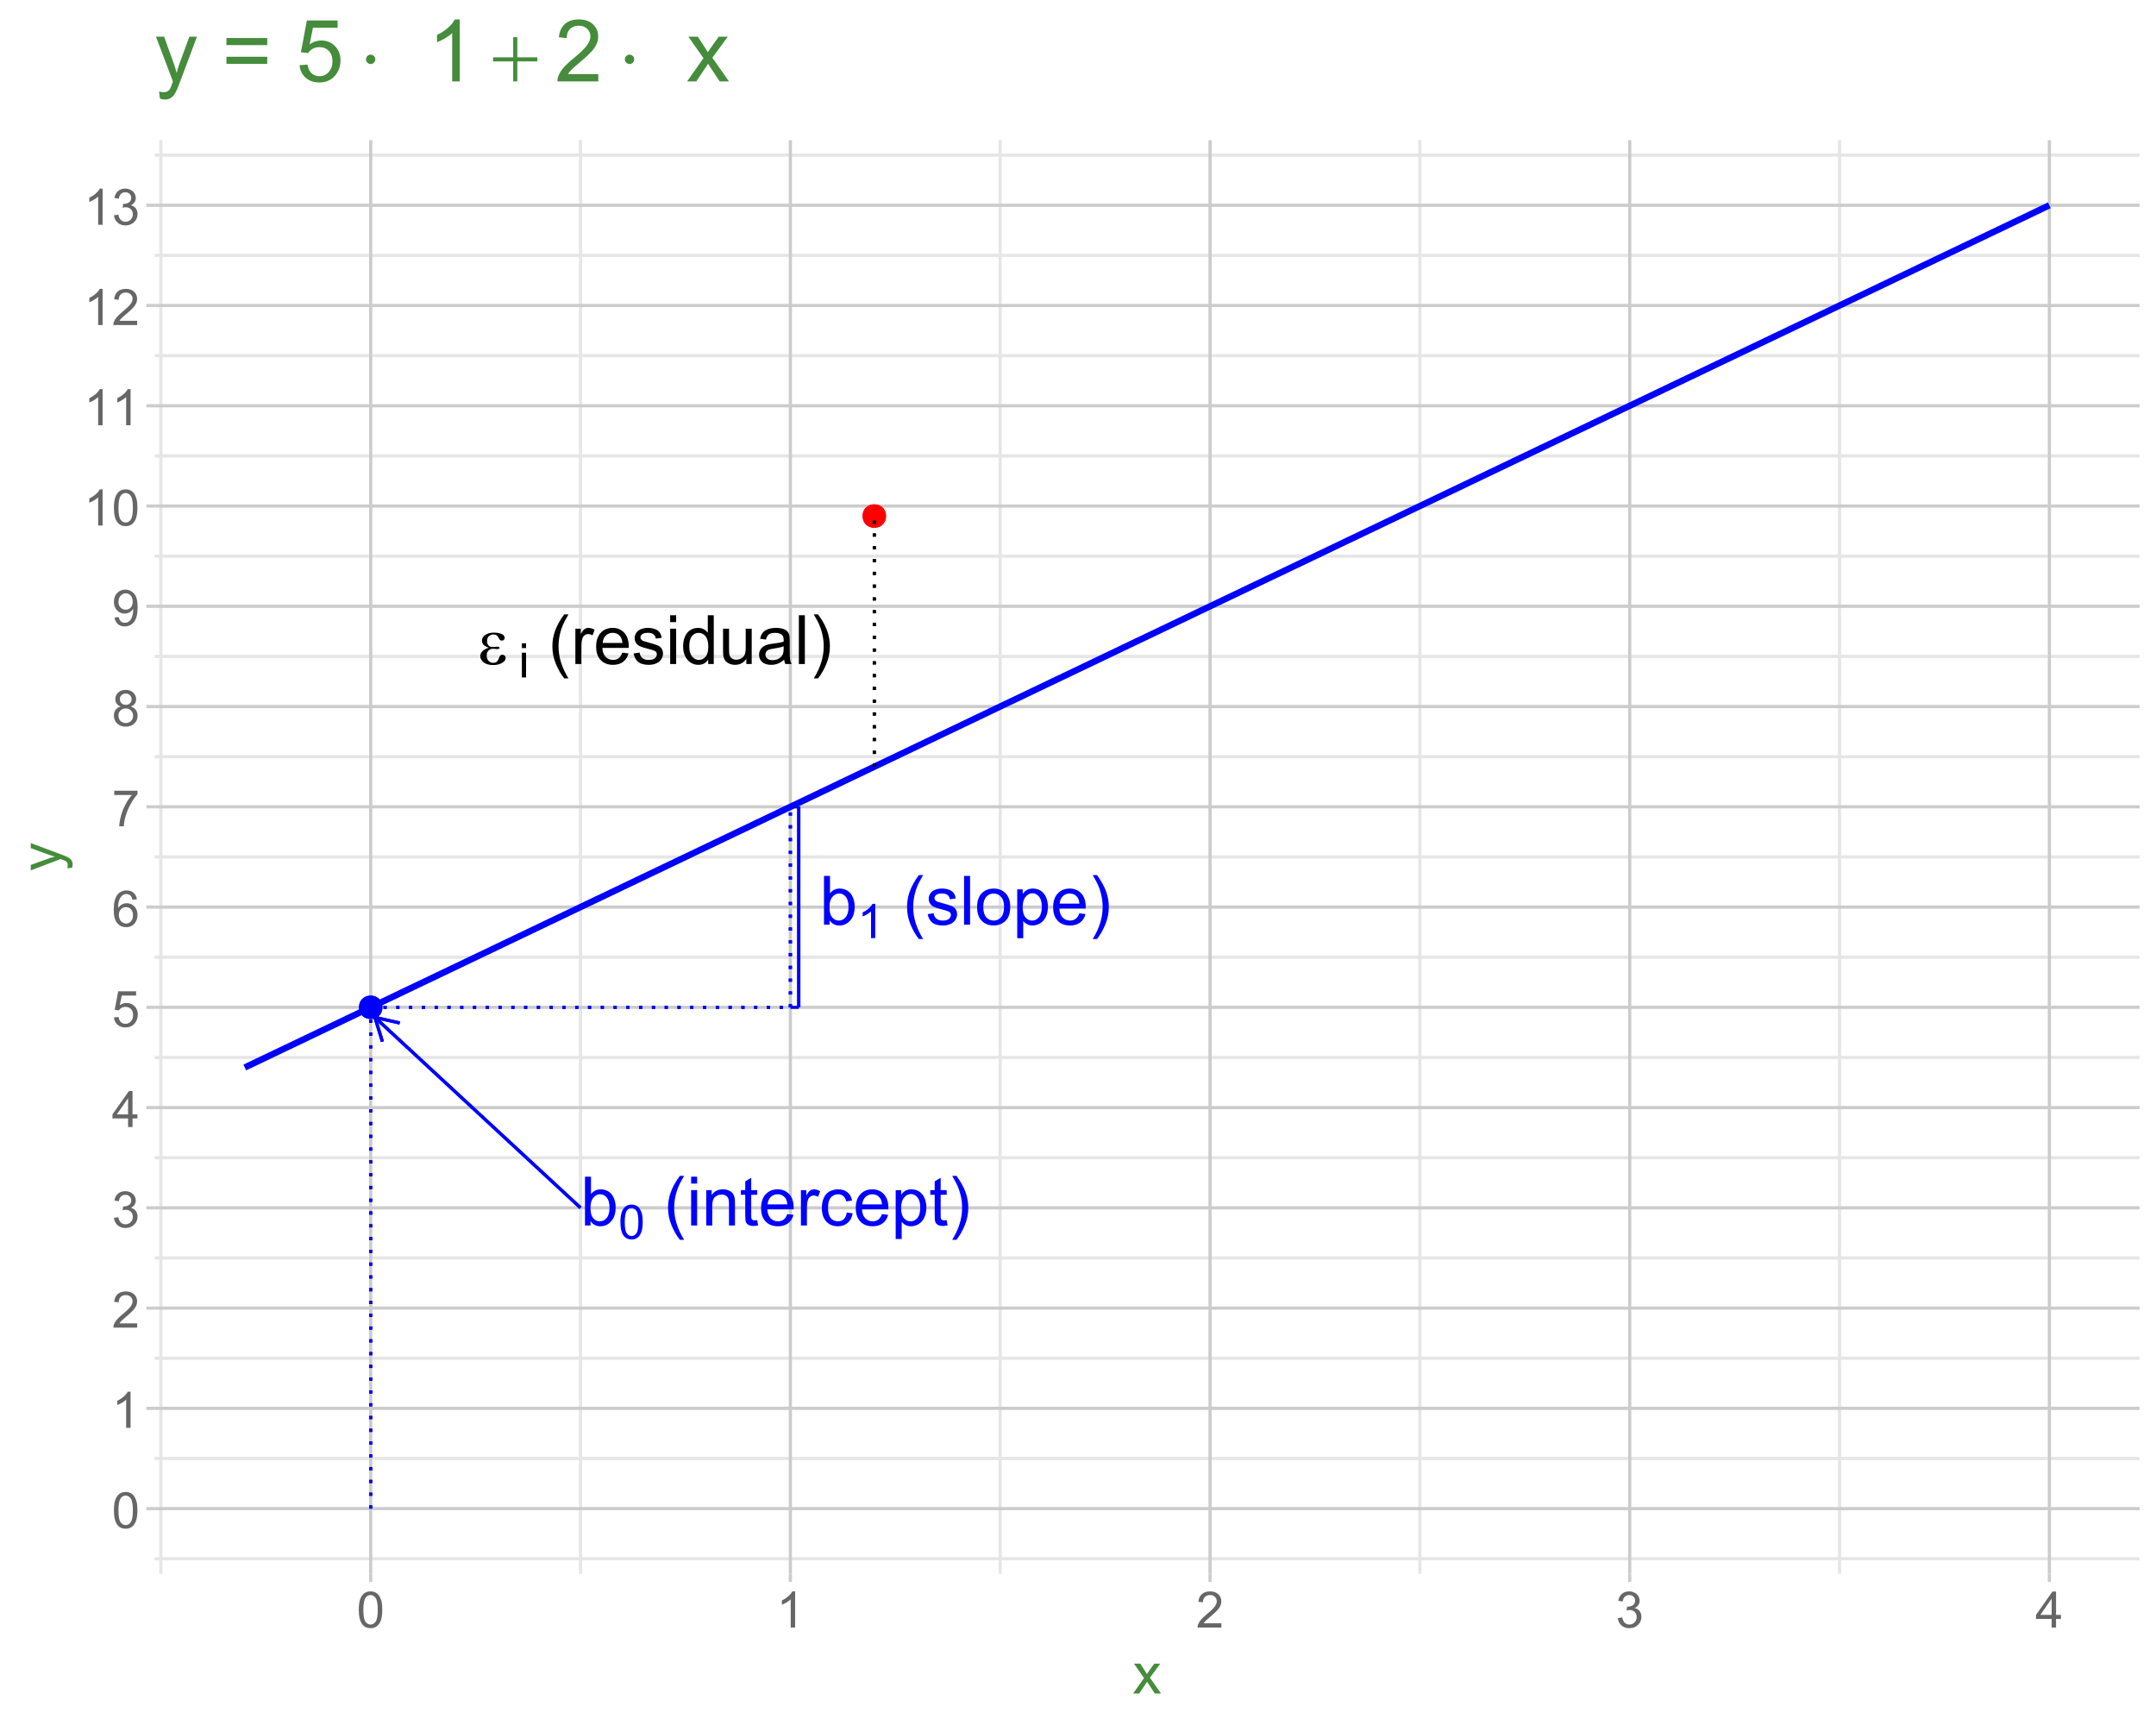 <?xml version="1.0" encoding="UTF-8"?>
<svg xmlns="http://www.w3.org/2000/svg" xmlns:xlink="http://www.w3.org/1999/xlink" width="720" height="576" viewBox="0 0 720 576">
<defs>
<g>
<g id="glyph-0-0">
<path d="M 3.344 0 L 1.488 0 L 1.488 -16.293 L 3.488 -16.293 L 3.488 -10.48 C 4.336 -11.539 5.414 -12.07 6.723 -12.07 C 7.449 -12.07 8.137 -11.926 8.785 -11.633 C 9.434 -11.34 9.969 -10.926 10.387 -10.398 C 10.805 -9.867 11.133 -9.23 11.371 -8.48 C 11.605 -7.73 11.727 -6.934 11.727 -6.078 C 11.727 -4.059 11.227 -2.492 10.227 -1.391 C 9.227 -0.285 8.023 0.266 6.625 0.266 C 5.23 0.266 4.137 -0.316 3.344 -1.477 L 3.344 0 M 3.324 -5.992 C 3.324 -4.574 3.516 -3.555 3.902 -2.922 C 4.531 -1.895 5.383 -1.379 6.457 -1.379 C 7.332 -1.379 8.086 -1.758 8.727 -2.516 C 9.363 -3.277 9.68 -4.41 9.68 -5.914 C 9.68 -7.453 9.375 -8.59 8.762 -9.324 C 8.152 -10.059 7.414 -10.426 6.547 -10.426 C 5.672 -10.426 4.918 -10.047 4.277 -9.285 C 3.641 -8.527 3.324 -7.43 3.324 -5.992 Z M 3.324 -5.992 "/>
</g>
<g id="glyph-0-1">
</g>
<g id="glyph-0-2">
<path d="M 5.324 4.789 C 4.219 3.398 3.285 1.766 2.523 -0.102 C 1.762 -1.969 1.379 -3.902 1.379 -5.902 C 1.379 -7.664 1.664 -9.355 2.234 -10.969 C 2.902 -12.844 3.93 -14.711 5.324 -16.57 L 6.758 -16.57 C 5.859 -15.031 5.27 -13.93 4.98 -13.27 C 4.527 -12.246 4.172 -11.18 3.914 -10.07 C 3.594 -8.684 3.434 -7.293 3.434 -5.891 C 3.434 -2.328 4.543 1.234 6.758 4.789 Z M 5.324 4.789 "/>
</g>
<g id="glyph-0-3">
<path d="M 1.512 -13.992 L 1.512 -16.293 L 3.512 -16.293 L 3.512 -13.992 L 1.512 -13.992 M 1.512 0 L 1.512 -11.805 L 3.512 -11.805 L 3.512 0 Z M 1.512 0 "/>
</g>
<g id="glyph-0-4">
<path d="M 1.5 0 L 1.5 -11.805 L 3.301 -11.805 L 3.301 -10.125 C 4.168 -11.422 5.422 -12.07 7.059 -12.07 C 7.77 -12.07 8.422 -11.941 9.02 -11.688 C 9.617 -11.43 10.062 -11.098 10.359 -10.68 C 10.656 -10.266 10.863 -9.773 10.98 -9.203 C 11.055 -8.832 11.094 -8.184 11.094 -7.258 L 11.094 0 L 9.09 0 L 9.09 -7.18 C 9.09 -7.996 9.016 -8.605 8.859 -9.008 C 8.703 -9.41 8.426 -9.734 8.031 -9.977 C 7.633 -10.215 7.168 -10.336 6.637 -10.336 C 5.781 -10.336 5.047 -10.066 4.43 -9.523 C 3.809 -8.984 3.5 -7.957 3.5 -6.445 L 3.5 0 Z M 1.5 0 "/>
</g>
<g id="glyph-0-5">
<path d="M 5.867 -1.789 L 6.156 -0.023 C 5.594 0.098 5.09 0.156 4.645 0.156 C 3.918 0.156 3.355 0.039 2.957 -0.188 C 2.555 -0.418 2.273 -0.719 2.113 -1.094 C 1.949 -1.469 1.867 -2.258 1.867 -3.457 L 1.867 -10.246 L 0.398 -10.246 L 0.398 -11.805 L 1.867 -11.805 L 1.867 -14.727 L 3.855 -15.926 L 3.855 -11.805 L 5.867 -11.805 L 5.867 -10.246 L 3.855 -10.246 L 3.855 -3.344 C 3.855 -2.773 3.891 -2.406 3.961 -2.246 C 4.031 -2.082 4.148 -1.953 4.309 -1.855 C 4.465 -1.762 4.695 -1.711 4.992 -1.711 C 5.211 -1.711 5.504 -1.738 5.867 -1.789 Z M 5.867 -1.789 "/>
</g>
<g id="glyph-0-6">
<path d="M 9.582 -3.801 L 11.648 -3.547 C 11.32 -2.336 10.719 -1.402 9.836 -0.734 C 8.953 -0.066 7.828 0.266 6.457 0.266 C 4.73 0.266 3.363 -0.266 2.352 -1.328 C 1.34 -2.391 0.832 -3.883 0.832 -5.801 C 0.832 -7.789 1.344 -9.328 2.367 -10.426 C 3.391 -11.523 4.715 -12.07 6.348 -12.07 C 7.926 -12.07 9.215 -11.531 10.215 -10.457 C 11.215 -9.383 11.715 -7.871 11.715 -5.926 C 11.715 -5.805 11.711 -5.629 11.703 -5.391 L 2.902 -5.391 C 2.977 -4.094 3.34 -3.102 4 -2.41 C 4.66 -1.723 5.484 -1.379 6.469 -1.379 C 7.203 -1.379 7.828 -1.57 8.348 -1.957 C 8.867 -2.34 9.277 -2.957 9.582 -3.801 M 3.012 -7.035 L 9.602 -7.035 C 9.516 -8.027 9.262 -8.773 8.848 -9.27 C 8.211 -10.039 7.383 -10.426 6.367 -10.426 C 5.449 -10.426 4.676 -10.117 4.051 -9.504 C 3.426 -8.887 3.078 -8.066 3.012 -7.035 Z M 3.012 -7.035 "/>
</g>
<g id="glyph-0-7">
<path d="M 1.477 0 L 1.477 -11.805 L 3.277 -11.805 L 3.277 -10.016 C 3.738 -10.852 4.164 -11.402 4.551 -11.672 C 4.941 -11.938 5.367 -12.07 5.836 -12.07 C 6.508 -12.07 7.195 -11.855 7.891 -11.426 L 7.203 -9.57 C 6.715 -9.859 6.223 -10.004 5.734 -10.004 C 5.297 -10.004 4.906 -9.871 4.559 -9.609 C 4.207 -9.344 3.961 -8.98 3.812 -8.512 C 3.59 -7.801 3.48 -7.023 3.48 -6.18 L 3.48 0 Z M 1.477 0 "/>
</g>
<g id="glyph-0-8">
<path d="M 9.203 -4.324 L 11.172 -4.066 C 10.953 -2.711 10.406 -1.652 9.52 -0.883 C 8.633 -0.117 7.547 0.266 6.258 0.266 C 4.641 0.266 3.344 -0.262 2.363 -1.316 C 1.379 -2.371 0.891 -3.887 0.891 -5.855 C 0.891 -7.133 1.102 -8.246 1.523 -9.203 C 1.945 -10.16 2.586 -10.875 3.449 -11.352 C 4.312 -11.832 5.254 -12.07 6.27 -12.07 C 7.551 -12.07 8.598 -11.746 9.414 -11.098 C 10.23 -10.449 10.75 -9.527 10.98 -8.336 L 9.035 -8.035 C 8.852 -8.828 8.523 -9.426 8.051 -9.824 C 7.582 -10.227 7.012 -10.426 6.348 -10.426 C 5.34 -10.426 4.52 -10.062 3.891 -9.34 C 3.262 -8.621 2.945 -7.477 2.945 -5.914 C 2.945 -4.328 3.25 -3.176 3.855 -2.457 C 4.465 -1.738 5.258 -1.379 6.234 -1.379 C 7.02 -1.379 7.676 -1.617 8.203 -2.102 C 8.727 -2.582 9.062 -3.324 9.203 -4.324 Z M 9.203 -4.324 "/>
</g>
<g id="glyph-0-9">
<path d="M 1.5 4.523 L 1.5 -11.805 L 3.324 -11.805 L 3.324 -10.27 C 3.754 -10.871 4.238 -11.32 4.777 -11.621 C 5.32 -11.922 5.977 -12.07 6.746 -12.07 C 7.754 -12.07 8.645 -11.812 9.414 -11.293 C 10.184 -10.773 10.766 -10.043 11.16 -9.098 C 11.551 -8.152 11.746 -7.117 11.746 -5.992 C 11.746 -4.781 11.531 -3.695 11.098 -2.73 C 10.664 -1.762 10.035 -1.02 9.207 -0.504 C 8.383 0.008 7.512 0.266 6.602 0.266 C 5.934 0.266 5.336 0.125 4.809 -0.156 C 4.277 -0.438 3.844 -0.793 3.5 -1.223 L 3.5 4.523 L 1.5 4.523 M 3.312 -5.836 C 3.312 -4.316 3.621 -3.195 4.234 -2.469 C 4.848 -1.742 5.594 -1.379 6.469 -1.379 C 7.359 -1.379 8.117 -1.754 8.754 -2.508 C 9.387 -3.258 9.703 -4.422 9.703 -6 C 9.703 -7.508 9.395 -8.633 8.773 -9.379 C 8.156 -10.129 7.418 -10.504 6.559 -10.504 C 5.707 -10.504 4.953 -10.105 4.297 -9.309 C 3.641 -8.512 3.312 -7.355 3.312 -5.836 Z M 3.312 -5.836 "/>
</g>
<g id="glyph-0-10">
<path d="M 2.812 4.789 L 1.379 4.789 C 3.594 1.234 4.703 -2.328 4.703 -5.891 C 4.703 -7.285 4.543 -8.664 4.223 -10.035 C 3.973 -11.148 3.621 -12.215 3.168 -13.238 C 2.879 -13.902 2.281 -15.016 1.379 -16.57 L 2.812 -16.57 C 4.203 -14.711 5.234 -12.844 5.902 -10.969 C 6.473 -9.355 6.758 -7.664 6.758 -5.902 C 6.758 -3.902 6.375 -1.969 5.605 -0.102 C 4.84 1.766 3.91 3.398 2.812 4.789 Z M 2.812 4.789 "/>
</g>
<g id="glyph-0-11">
<path d="M 0.699 -3.523 L 2.68 -3.836 C 2.789 -3.043 3.098 -2.434 3.605 -2.012 C 4.113 -1.59 4.824 -1.379 5.734 -1.379 C 6.652 -1.379 7.336 -1.566 7.781 -1.941 C 8.227 -2.312 8.445 -2.754 8.445 -3.258 C 8.445 -3.707 8.25 -4.062 7.859 -4.324 C 7.582 -4.5 6.902 -4.727 5.812 -5 C 4.348 -5.371 3.328 -5.691 2.762 -5.961 C 2.195 -6.234 1.766 -6.609 1.473 -7.086 C 1.18 -7.562 1.035 -8.09 1.035 -8.668 C 1.035 -9.195 1.152 -9.684 1.395 -10.129 C 1.637 -10.578 1.965 -10.953 2.379 -11.246 C 2.691 -11.477 3.113 -11.672 3.652 -11.832 C 4.188 -11.992 4.766 -12.07 5.379 -12.07 C 6.305 -12.07 7.117 -11.938 7.82 -11.672 C 8.52 -11.402 9.035 -11.043 9.371 -10.586 C 9.703 -10.129 9.934 -9.52 10.059 -8.758 L 8.102 -8.492 C 8.012 -9.098 7.758 -9.574 7.328 -9.914 C 6.902 -10.254 6.301 -10.426 5.523 -10.426 C 4.605 -10.426 3.949 -10.273 3.555 -9.969 C 3.164 -9.664 2.969 -9.309 2.969 -8.902 C 2.969 -8.645 3.051 -8.41 3.211 -8.203 C 3.375 -7.988 3.629 -7.809 3.98 -7.668 C 4.18 -7.594 4.77 -7.426 5.746 -7.156 C 7.16 -6.781 8.148 -6.469 8.707 -6.23 C 9.266 -5.988 9.707 -5.641 10.023 -5.18 C 10.344 -4.719 10.504 -4.148 10.504 -3.469 C 10.504 -2.801 10.309 -2.172 9.918 -1.582 C 9.531 -0.996 8.969 -0.539 8.234 -0.215 C 7.504 0.105 6.672 0.266 5.746 0.266 C 4.211 0.266 3.043 -0.051 2.238 -0.688 C 1.438 -1.328 0.922 -2.27 0.699 -3.523 Z M 0.699 -3.523 "/>
</g>
<g id="glyph-0-12">
<path d="M 1.457 0 L 1.457 -16.293 L 3.457 -16.293 L 3.457 0 Z M 1.457 0 "/>
</g>
<g id="glyph-0-13">
<path d="M 0.754 -5.902 C 0.754 -8.086 1.363 -9.707 2.578 -10.758 C 3.594 -11.633 4.832 -12.07 6.289 -12.07 C 7.914 -12.07 9.238 -11.539 10.27 -10.477 C 11.301 -9.41 11.816 -7.941 11.816 -6.07 C 11.816 -4.551 11.586 -3.355 11.133 -2.484 C 10.676 -1.613 10.012 -0.938 9.141 -0.457 C 8.27 0.027 7.32 0.266 6.289 0.266 C 4.637 0.266 3.305 -0.262 2.285 -1.324 C 1.266 -2.383 0.754 -3.91 0.754 -5.902 M 2.812 -5.902 C 2.812 -4.391 3.141 -3.258 3.801 -2.508 C 4.461 -1.754 5.289 -1.379 6.289 -1.379 C 7.285 -1.379 8.109 -1.758 8.77 -2.512 C 9.43 -3.27 9.758 -4.418 9.758 -5.969 C 9.758 -7.43 9.426 -8.535 8.762 -9.285 C 8.102 -10.039 7.277 -10.414 6.289 -10.414 C 5.289 -10.414 4.461 -10.039 3.801 -9.293 C 3.141 -8.543 2.812 -7.414 2.812 -5.902 Z M 2.812 -5.902 "/>
</g>
<g id="glyph-0-14">
<path d="M 9.16 0 L 9.16 -1.488 C 8.41 -0.32 7.309 0.266 5.855 0.266 C 4.918 0.266 4.051 0.008 3.262 -0.512 C 2.473 -1.031 1.863 -1.754 1.43 -2.684 C 0.996 -3.613 0.777 -4.684 0.777 -5.891 C 0.777 -7.07 0.973 -8.137 1.367 -9.098 C 1.762 -10.055 2.348 -10.793 3.133 -11.305 C 3.918 -11.816 4.797 -12.07 5.77 -12.07 C 6.48 -12.07 7.113 -11.922 7.668 -11.621 C 8.227 -11.32 8.676 -10.93 9.023 -10.449 L 9.023 -16.293 L 11.016 -16.293 L 11.016 0 L 9.16 0 M 2.836 -5.891 C 2.836 -4.379 3.152 -3.25 3.789 -2.5 C 4.426 -1.754 5.18 -1.379 6.047 -1.379 C 6.922 -1.379 7.664 -1.734 8.273 -2.449 C 8.887 -3.164 9.191 -4.258 9.191 -5.723 C 9.191 -7.34 8.879 -8.523 8.258 -9.281 C 7.637 -10.035 6.867 -10.414 5.957 -10.414 C 5.066 -10.414 4.324 -10.051 3.73 -9.324 C 3.133 -8.598 2.836 -7.453 2.836 -5.891 Z M 2.836 -5.891 "/>
</g>
<g id="glyph-0-15">
<path d="M 9.234 0 L 9.234 -1.734 C 8.316 -0.398 7.07 0.266 5.492 0.266 C 4.793 0.266 4.145 0.133 3.539 -0.133 C 2.938 -0.398 2.488 -0.734 2.195 -1.141 C 1.902 -1.543 1.695 -2.039 1.578 -2.621 C 1.496 -3.016 1.457 -3.637 1.457 -4.488 L 1.457 -11.805 L 3.457 -11.805 L 3.457 -5.258 C 3.457 -4.211 3.496 -3.508 3.578 -3.145 C 3.703 -2.621 3.973 -2.207 4.379 -1.906 C 4.785 -1.605 5.289 -1.457 5.891 -1.457 C 6.492 -1.457 7.055 -1.609 7.578 -1.918 C 8.105 -2.227 8.477 -2.645 8.695 -3.172 C 8.914 -3.703 9.023 -4.473 9.023 -5.48 L 9.023 -11.805 L 11.027 -11.805 L 11.027 0 Z M 9.234 0 "/>
</g>
<g id="glyph-0-16">
<path d="M 9.203 -1.457 C 8.461 -0.824 7.75 -0.383 7.062 -0.121 C 6.379 0.137 5.641 0.266 4.855 0.266 C 3.559 0.266 2.562 -0.051 1.867 -0.684 C 1.172 -1.316 0.824 -2.125 0.824 -3.113 C 0.824 -3.691 0.953 -4.219 1.219 -4.695 C 1.48 -5.172 1.824 -5.559 2.25 -5.848 C 2.676 -6.137 3.156 -6.355 3.691 -6.5 C 4.082 -6.605 4.676 -6.707 5.469 -6.801 C 7.082 -6.996 8.273 -7.223 9.035 -7.492 C 9.043 -7.766 9.047 -7.938 9.047 -8.012 C 9.047 -8.828 8.859 -9.402 8.48 -9.734 C 7.969 -10.188 7.211 -10.414 6.203 -10.414 C 5.262 -10.414 4.566 -10.25 4.117 -9.918 C 3.668 -9.59 3.34 -9.008 3.125 -8.168 L 1.168 -8.438 C 1.344 -9.273 1.637 -9.949 2.047 -10.465 C 2.453 -10.98 3.043 -11.375 3.812 -11.652 C 4.582 -11.93 5.477 -12.07 6.492 -12.07 C 7.5 -12.07 8.316 -11.953 8.945 -11.715 C 9.578 -11.477 10.039 -11.18 10.336 -10.82 C 10.633 -10.461 10.84 -10.008 10.957 -9.457 C 11.027 -9.117 11.059 -8.504 11.059 -7.613 L 11.059 -4.945 C 11.059 -3.086 11.102 -1.91 11.188 -1.418 C 11.273 -0.926 11.441 -0.453 11.691 0 L 9.602 0 C 9.395 -0.414 9.262 -0.898 9.203 -1.457 M 9.035 -5.926 C 8.309 -5.629 7.219 -5.375 5.77 -5.168 C 4.945 -5.051 4.363 -4.918 4.023 -4.77 C 3.684 -4.621 3.418 -4.402 3.234 -4.117 C 3.051 -3.832 2.957 -3.516 2.957 -3.168 C 2.957 -2.633 3.16 -2.191 3.562 -1.832 C 3.965 -1.477 4.559 -1.301 5.336 -1.301 C 6.105 -1.301 6.789 -1.469 7.391 -1.805 C 7.992 -2.145 8.434 -2.605 8.715 -3.191 C 8.93 -3.641 9.035 -4.309 9.035 -5.191 Z M 9.035 -5.926 "/>
</g>
<g id="glyph-1-0">
<path d="M 0.66 -5.625 C 0.66 -6.973 0.801 -8.059 1.078 -8.883 C 1.355 -9.703 1.766 -10.336 2.316 -10.781 C 2.863 -11.23 3.551 -11.453 4.379 -11.453 C 4.992 -11.453 5.527 -11.328 5.992 -11.082 C 6.453 -10.836 6.832 -10.48 7.133 -10.016 C 7.434 -9.551 7.672 -8.988 7.844 -8.32 C 8.012 -7.652 8.098 -6.754 8.098 -5.625 C 8.098 -4.285 7.961 -3.207 7.688 -2.383 C 7.41 -1.562 7 -0.926 6.453 -0.477 C 5.906 -0.031 5.215 0.195 4.379 0.195 C 3.281 0.195 2.418 -0.199 1.789 -0.988 C 1.039 -1.938 0.66 -3.484 0.66 -5.625 M 2.102 -5.625 C 2.102 -3.754 2.32 -2.508 2.758 -1.887 C 3.195 -1.266 3.738 -0.957 4.379 -0.957 C 5.023 -0.957 5.562 -1.27 6.004 -1.891 C 6.441 -2.512 6.66 -3.758 6.66 -5.625 C 6.66 -7.504 6.441 -8.75 6.004 -9.367 C 5.562 -9.984 5.02 -10.293 4.363 -10.293 C 3.723 -10.293 3.207 -10.02 2.824 -9.477 C 2.34 -8.781 2.102 -7.496 2.102 -5.625 Z M 2.102 -5.625 "/>
</g>
<g id="glyph-1-1">
<path d="M 5.938 0 L 4.535 0 L 4.535 -8.922 C 4.199 -8.602 3.758 -8.281 3.211 -7.961 C 2.66 -7.637 2.172 -7.395 1.734 -7.234 L 1.734 -8.59 C 2.52 -8.957 3.203 -9.402 3.789 -9.926 C 4.375 -10.453 4.789 -10.961 5.035 -11.453 L 5.938 -11.453 Z M 5.938 0 "/>
</g>
<g id="glyph-1-2">
<path d="M 1.059 -9.797 L 1.059 -11.406 L 2.457 -11.406 L 2.457 -9.797 L 1.059 -9.797 M 1.059 0 L 1.059 -8.262 L 2.457 -8.262 L 2.457 0 Z M 1.059 0 "/>
</g>
<g id="glyph-2-0">
<path d="M 3.602 -5.457 C 2.727 -5.781 2.141 -6.133 1.844 -6.5 C 1.547 -6.871 1.402 -7.312 1.402 -7.824 C 1.402 -8.512 1.688 -9.086 2.266 -9.547 C 3.055 -10.176 4.086 -10.492 5.367 -10.492 C 6.133 -10.492 6.816 -10.402 7.426 -10.227 C 8.031 -10.047 8.445 -9.816 8.664 -9.531 C 8.883 -9.246 8.992 -8.977 8.992 -8.727 C 8.992 -8.496 8.895 -8.285 8.703 -8.098 C 8.512 -7.906 8.289 -7.812 8.035 -7.812 C 7.629 -7.812 7.289 -8.078 7.02 -8.609 C 6.75 -9.137 6.523 -9.461 6.348 -9.582 C 6.059 -9.773 5.703 -9.871 5.281 -9.871 C 4.613 -9.871 4.082 -9.676 3.691 -9.285 C 3.297 -8.898 3.102 -8.367 3.102 -7.703 C 3.102 -7.051 3.266 -6.551 3.59 -6.203 C 3.914 -5.855 4.363 -5.68 4.934 -5.68 C 5.129 -5.68 5.34 -5.695 5.566 -5.723 C 5.93 -5.777 6.215 -5.801 6.426 -5.801 C 6.742 -5.801 6.961 -5.762 7.074 -5.68 C 7.188 -5.598 7.246 -5.5 7.246 -5.391 C 7.246 -5.281 7.199 -5.195 7.102 -5.137 C 6.969 -5.039 6.734 -4.992 6.402 -4.992 C 6.328 -4.992 6.207 -5 6.035 -5.023 C 5.648 -5.074 5.336 -5.102 5.09 -5.102 C 4.469 -5.102 3.957 -4.898 3.562 -4.488 C 3.164 -4.082 2.969 -3.547 2.969 -2.879 C 2.969 -2.102 3.172 -1.496 3.586 -1.062 C 3.996 -0.629 4.527 -0.41 5.18 -0.41 C 5.707 -0.41 6.137 -0.57 6.469 -0.891 C 6.66 -1.074 6.863 -1.461 7.078 -2.047 C 7.219 -2.43 7.336 -2.668 7.426 -2.758 C 7.66 -2.992 7.914 -3.113 8.18 -3.113 C 8.492 -3.113 8.754 -3.004 8.969 -2.789 C 9.184 -2.574 9.293 -2.309 9.293 -1.988 C 9.293 -1.477 9 -1.008 8.414 -0.578 C 7.562 0.035 6.477 0.344 5.156 0.344 C 3.766 0.344 2.691 0.035 1.941 -0.578 C 1.188 -1.191 0.812 -1.875 0.812 -2.621 C 0.812 -3.156 1.012 -3.664 1.418 -4.145 C 1.82 -4.629 2.551 -5.062 3.602 -5.457 Z M 3.602 -5.457 "/>
</g>
<g id="glyph-3-0">
<path d="M 0.695 -5.93 C 0.695 -7.352 0.844 -8.496 1.137 -9.363 C 1.43 -10.23 1.863 -10.898 2.441 -11.371 C 3.016 -11.84 3.742 -12.074 4.617 -12.074 C 5.262 -12.074 5.828 -11.945 6.316 -11.684 C 6.805 -11.426 7.203 -11.051 7.523 -10.562 C 7.84 -10.07 8.09 -9.477 8.27 -8.773 C 8.449 -8.07 8.539 -7.121 8.539 -5.93 C 8.539 -4.52 8.395 -3.383 8.105 -2.516 C 7.816 -1.648 7.383 -0.977 6.805 -0.504 C 6.227 -0.031 5.5 0.203 4.617 0.203 C 3.457 0.203 2.547 -0.211 1.887 -1.043 C 1.094 -2.043 0.695 -3.672 0.695 -5.93 M 2.215 -5.93 C 2.215 -3.957 2.445 -2.645 2.906 -1.988 C 3.371 -1.336 3.941 -1.008 4.617 -1.008 C 5.297 -1.008 5.867 -1.336 6.328 -1.992 C 6.789 -2.648 7.023 -3.961 7.023 -5.93 C 7.023 -7.91 6.789 -9.227 6.328 -9.875 C 5.867 -10.527 5.289 -10.852 4.602 -10.852 C 3.922 -10.852 3.383 -10.566 2.977 -9.992 C 2.469 -9.258 2.215 -7.906 2.215 -5.93 Z M 2.215 -5.93 "/>
</g>
<g id="glyph-3-1">
<path d="M 6.258 0 L 4.781 0 L 4.781 -9.41 C 4.426 -9.07 3.961 -8.73 3.383 -8.391 C 2.809 -8.051 2.289 -7.797 1.828 -7.629 L 1.828 -9.055 C 2.656 -9.445 3.375 -9.914 3.996 -10.469 C 4.613 -11.02 5.051 -11.555 5.309 -12.074 L 6.258 -12.074 Z M 6.258 0 "/>
</g>
<g id="glyph-3-2">
<path d="M 8.457 -1.418 L 8.457 0 L 0.508 0 C 0.496 -0.355 0.555 -0.695 0.68 -1.023 C 0.883 -1.566 1.207 -2.102 1.652 -2.625 C 2.098 -3.148 2.742 -3.758 3.586 -4.445 C 4.891 -5.52 5.773 -6.367 6.234 -6.992 C 6.695 -7.621 6.922 -8.211 6.922 -8.77 C 6.922 -9.355 6.715 -9.848 6.297 -10.25 C 5.879 -10.652 5.332 -10.852 4.66 -10.852 C 3.949 -10.852 3.379 -10.641 2.953 -10.211 C 2.527 -9.785 2.309 -9.195 2.305 -8.441 L 0.789 -8.598 C 0.891 -9.73 1.281 -10.59 1.961 -11.184 C 2.637 -11.777 3.551 -12.074 4.691 -12.074 C 5.848 -12.074 6.758 -11.754 7.434 -11.113 C 8.105 -10.477 8.441 -9.684 8.441 -8.734 C 8.441 -8.254 8.344 -7.781 8.145 -7.316 C 7.949 -6.852 7.621 -6.363 7.164 -5.848 C 6.707 -5.336 5.949 -4.629 4.891 -3.73 C 4.004 -2.988 3.434 -2.484 3.184 -2.219 C 2.93 -1.953 2.723 -1.688 2.559 -1.418 Z M 8.457 -1.418 "/>
</g>
<g id="glyph-3-3">
<path d="M 0.707 -3.176 L 2.184 -3.371 C 2.352 -2.535 2.641 -1.934 3.047 -1.562 C 3.453 -1.195 3.949 -1.008 4.535 -1.008 C 5.23 -1.008 5.816 -1.25 6.297 -1.73 C 6.773 -2.211 7.012 -2.809 7.012 -3.52 C 7.012 -4.195 6.793 -4.758 6.348 -5.195 C 5.906 -5.637 5.344 -5.855 4.66 -5.855 C 4.379 -5.855 4.031 -5.801 3.617 -5.691 L 3.781 -6.988 C 3.879 -6.977 3.961 -6.973 4.02 -6.973 C 4.648 -6.973 5.215 -7.137 5.719 -7.465 C 6.219 -7.793 6.473 -8.297 6.473 -8.98 C 6.473 -9.523 6.289 -9.973 5.922 -10.328 C 5.555 -10.684 5.082 -10.859 4.504 -10.859 C 3.93 -10.859 3.449 -10.68 3.066 -10.32 C 2.684 -9.957 2.438 -9.418 2.328 -8.695 L 0.852 -8.957 C 1.035 -9.949 1.445 -10.715 2.082 -11.258 C 2.723 -11.805 3.52 -12.074 4.469 -12.074 C 5.125 -12.074 5.73 -11.934 6.285 -11.652 C 6.836 -11.371 7.258 -10.988 7.551 -10.5 C 7.844 -10.012 7.988 -9.496 7.988 -8.949 C 7.988 -8.43 7.852 -7.957 7.57 -7.531 C 7.293 -7.105 6.879 -6.766 6.332 -6.512 C 7.043 -6.348 7.598 -6.008 7.988 -5.492 C 8.383 -4.977 8.582 -4.328 8.582 -3.551 C 8.582 -2.5 8.199 -1.613 7.434 -0.883 C 6.668 -0.152 5.699 0.215 4.527 0.215 C 3.473 0.215 2.598 -0.102 1.898 -0.73 C 1.203 -1.359 0.805 -2.172 0.707 -3.176 Z M 0.707 -3.176 "/>
</g>
<g id="glyph-3-4">
<path d="M 5.43 0 L 5.43 -2.879 L 0.215 -2.879 L 0.215 -4.234 L 5.699 -12.027 L 6.906 -12.027 L 6.906 -4.234 L 8.531 -4.234 L 8.531 -2.879 L 6.906 -2.879 L 6.906 0 L 5.43 0 M 5.43 -4.234 L 5.43 -9.656 L 1.664 -4.234 Z M 5.43 -4.234 "/>
</g>
<g id="glyph-3-5">
<path d="M 0.695 -3.148 L 2.246 -3.281 C 2.363 -2.527 2.629 -1.961 3.047 -1.578 C 3.465 -1.199 3.969 -1.008 4.562 -1.008 C 5.273 -1.008 5.875 -1.277 6.367 -1.812 C 6.859 -2.348 7.105 -3.059 7.105 -3.945 C 7.105 -4.789 6.867 -5.453 6.395 -5.938 C 5.922 -6.426 5.301 -6.668 4.535 -6.668 C 4.059 -6.668 3.633 -6.562 3.25 -6.344 C 2.867 -6.129 2.566 -5.848 2.348 -5.504 L 0.961 -5.684 L 2.125 -11.863 L 8.105 -11.863 L 8.105 -10.449 L 3.305 -10.449 L 2.656 -7.219 C 3.379 -7.723 4.137 -7.973 4.93 -7.973 C 5.98 -7.973 6.867 -7.609 7.586 -6.883 C 8.309 -6.156 8.672 -5.219 8.672 -4.078 C 8.672 -2.988 8.352 -2.047 7.719 -1.254 C 6.949 -0.281 5.895 0.203 4.562 0.203 C 3.469 0.203 2.574 -0.102 1.883 -0.715 C 1.191 -1.324 0.797 -2.137 0.695 -3.148 Z M 0.695 -3.148 "/>
</g>
<g id="glyph-3-6">
<path d="M 8.359 -9.082 L 6.891 -8.965 C 6.758 -9.547 6.574 -9.965 6.332 -10.23 C 5.934 -10.648 5.441 -10.859 4.855 -10.859 C 4.387 -10.859 3.973 -10.73 3.617 -10.469 C 3.152 -10.129 2.785 -9.633 2.52 -8.98 C 2.25 -8.332 2.109 -7.406 2.102 -6.203 C 2.457 -6.742 2.891 -7.145 3.402 -7.406 C 3.918 -7.668 4.457 -7.801 5.02 -7.801 C 6.004 -7.801 6.844 -7.438 7.535 -6.715 C 8.227 -5.988 8.57 -5.055 8.57 -3.906 C 8.57 -3.148 8.41 -2.449 8.086 -1.801 C 7.758 -1.152 7.312 -0.656 6.742 -0.312 C 6.176 0.031 5.527 0.203 4.809 0.203 C 3.578 0.203 2.574 -0.246 1.797 -1.152 C 1.02 -2.059 0.633 -3.551 0.633 -5.629 C 0.633 -7.953 1.062 -9.641 1.918 -10.695 C 2.668 -11.617 3.676 -12.074 4.945 -12.074 C 5.891 -12.074 6.668 -11.809 7.273 -11.277 C 7.875 -10.75 8.238 -10.016 8.359 -9.082 M 2.328 -3.895 C 2.328 -3.387 2.438 -2.902 2.652 -2.438 C 2.871 -1.973 3.172 -1.617 3.559 -1.375 C 3.949 -1.129 4.355 -1.008 4.781 -1.008 C 5.406 -1.008 5.941 -1.262 6.391 -1.762 C 6.84 -2.266 7.062 -2.949 7.062 -3.812 C 7.062 -4.645 6.84 -5.301 6.398 -5.777 C 5.957 -6.258 5.398 -6.496 4.727 -6.496 C 4.059 -6.496 3.492 -6.258 3.027 -5.777 C 2.562 -5.301 2.328 -4.672 2.328 -3.895 Z M 2.328 -3.895 "/>
</g>
<g id="glyph-3-7">
<path d="M 0.797 -10.449 L 0.797 -11.871 L 8.582 -11.871 L 8.582 -10.723 C 7.816 -9.906 7.055 -8.824 6.305 -7.473 C 5.551 -6.121 4.973 -4.734 4.562 -3.305 C 4.266 -2.301 4.078 -1.199 3.996 0 L 2.477 0 C 2.492 -0.945 2.68 -2.09 3.035 -3.43 C 3.391 -4.77 3.902 -6.062 4.566 -7.305 C 5.23 -8.551 5.938 -9.598 6.684 -10.449 Z M 0.797 -10.449 "/>
</g>
<g id="glyph-3-8">
<path d="M 2.969 -6.52 C 2.355 -6.746 1.902 -7.066 1.609 -7.48 C 1.312 -7.898 1.164 -8.395 1.164 -8.973 C 1.164 -9.848 1.48 -10.586 2.109 -11.18 C 2.738 -11.777 3.574 -12.074 4.617 -12.074 C 5.668 -12.074 6.512 -11.77 7.152 -11.16 C 7.793 -10.551 8.113 -9.809 8.113 -8.934 C 8.113 -8.375 7.965 -7.891 7.676 -7.477 C 7.383 -7.062 6.938 -6.746 6.34 -6.52 C 7.078 -6.281 7.641 -5.891 8.027 -5.355 C 8.414 -4.82 8.605 -4.18 8.605 -3.438 C 8.605 -2.41 8.242 -1.543 7.516 -0.844 C 6.785 -0.145 5.828 0.203 4.645 0.203 C 3.457 0.203 2.5 -0.145 1.773 -0.848 C 1.043 -1.551 0.68 -2.43 0.68 -3.477 C 0.68 -4.262 0.879 -4.914 1.277 -5.441 C 1.672 -5.969 2.238 -6.328 2.969 -6.52 M 2.676 -9.023 C 2.676 -8.453 2.855 -7.988 3.223 -7.629 C 3.59 -7.27 4.066 -7.086 4.652 -7.086 C 5.219 -7.086 5.688 -7.266 6.051 -7.625 C 6.414 -7.984 6.594 -8.422 6.594 -8.941 C 6.594 -9.484 6.406 -9.938 6.035 -10.309 C 5.66 -10.676 5.191 -10.859 4.633 -10.859 C 4.07 -10.859 3.605 -10.68 3.23 -10.32 C 2.859 -9.957 2.676 -9.527 2.676 -9.023 M 2.199 -3.469 C 2.199 -3.047 2.297 -2.641 2.496 -2.246 C 2.699 -1.855 2.992 -1.551 3.387 -1.332 C 3.781 -1.117 4.207 -1.008 4.66 -1.008 C 5.363 -1.008 5.945 -1.234 6.406 -1.691 C 6.867 -2.145 7.094 -2.719 7.094 -3.422 C 7.094 -4.133 6.859 -4.719 6.387 -5.184 C 5.914 -5.648 5.32 -5.883 4.609 -5.883 C 3.914 -5.883 3.34 -5.652 2.883 -5.191 C 2.426 -4.734 2.199 -4.16 2.199 -3.469 Z M 2.199 -3.469 "/>
</g>
<g id="glyph-3-9">
<path d="M 0.918 -2.781 L 2.336 -2.91 C 2.457 -2.246 2.688 -1.762 3.027 -1.461 C 3.367 -1.16 3.801 -1.008 4.332 -1.008 C 4.785 -1.008 5.184 -1.113 5.523 -1.32 C 5.867 -1.527 6.148 -1.805 6.367 -2.152 C 6.586 -2.5 6.766 -2.969 6.914 -3.559 C 7.062 -4.152 7.137 -4.754 7.137 -5.363 C 7.137 -5.43 7.133 -5.527 7.129 -5.66 C 6.832 -5.191 6.43 -4.809 5.918 -4.516 C 5.406 -4.223 4.852 -4.078 4.258 -4.078 C 3.262 -4.078 2.418 -4.438 1.73 -5.16 C 1.043 -5.883 0.695 -6.832 0.695 -8.016 C 0.695 -9.234 1.059 -10.215 1.777 -10.961 C 2.496 -11.703 3.395 -12.074 4.48 -12.074 C 5.262 -12.074 5.977 -11.863 6.625 -11.441 C 7.273 -11.023 7.766 -10.422 8.102 -9.645 C 8.438 -8.863 8.605 -7.734 8.605 -6.258 C 8.605 -4.723 8.438 -3.5 8.105 -2.59 C 7.77 -1.676 7.273 -0.984 6.617 -0.508 C 5.957 -0.031 5.184 0.203 4.297 0.203 C 3.359 0.203 2.59 -0.055 1.992 -0.578 C 1.398 -1.102 1.039 -1.836 0.918 -2.781 M 6.965 -8.09 C 6.965 -8.938 6.738 -9.609 6.289 -10.105 C 5.836 -10.605 5.293 -10.852 4.66 -10.852 C 4.004 -10.852 3.43 -10.586 2.945 -10.047 C 2.457 -9.512 2.215 -8.816 2.215 -7.965 C 2.215 -7.199 2.445 -6.578 2.906 -6.098 C 3.371 -5.621 3.941 -5.383 4.617 -5.383 C 5.301 -5.383 5.863 -5.621 6.305 -6.098 C 6.746 -6.578 6.965 -7.242 6.965 -8.09 Z M 6.965 -8.09 "/>
</g>
<g id="glyph-4-0">
<path d="M 0.141 0 L 3.777 -5.176 L 0.414 -9.957 L 2.523 -9.957 L 4.051 -7.621 C 4.336 -7.18 4.57 -6.805 4.742 -6.508 C 5.02 -6.918 5.273 -7.285 5.504 -7.602 L 7.18 -9.957 L 9.195 -9.957 L 5.758 -5.27 L 9.461 0 L 7.387 0 L 5.344 -3.094 L 4.801 -3.93 L 2.184 0 Z M 0.141 0 "/>
</g>
<g id="glyph-5-0">
<path d="M 3.836 -1.191 L 2.25 -1.004 C 2.352 -1.371 2.398 -1.695 2.398 -1.969 C 2.398 -2.344 2.336 -2.645 2.211 -2.867 C 2.086 -3.094 1.914 -3.277 1.688 -3.422 C 1.52 -3.527 1.102 -3.699 0.43 -3.938 C 0.336 -3.969 0.199 -4.02 0.02 -4.086 L -9.957 -0.309 L -9.957 -2.129 L -4.191 -4.199 C -3.461 -4.469 -2.691 -4.711 -1.883 -4.922 C -2.66 -5.117 -3.414 -5.348 -4.152 -5.617 L -9.957 -7.742 L -9.957 -9.43 L 0.168 -5.645 C 1.262 -5.238 2.016 -4.922 2.43 -4.695 C 2.984 -4.398 3.391 -4.055 3.652 -3.664 C 3.91 -3.277 4.039 -2.816 4.039 -2.277 C 4.039 -1.953 3.973 -1.59 3.836 -1.191 Z M 3.836 -1.191 "/>
</g>
<g id="glyph-6-0">
<path d="M 1.785 5.75 L 1.504 3.375 C 2.059 3.523 2.539 3.602 2.953 3.602 C 3.516 3.602 3.965 3.508 4.305 3.32 C 4.641 3.133 4.918 2.867 5.133 2.531 C 5.293 2.277 5.551 1.648 5.906 0.648 C 5.953 0.508 6.027 0.301 6.133 0.027 L 0.465 -14.934 L 3.191 -14.934 L 6.301 -6.285 C 6.703 -5.188 7.062 -4.035 7.383 -2.828 C 7.672 -3.988 8.02 -5.125 8.422 -6.23 L 11.617 -14.934 L 14.148 -14.934 L 8.465 0.254 C 7.855 1.895 7.383 3.023 7.047 3.641 C 6.594 4.477 6.078 5.09 5.5 5.477 C 4.918 5.867 4.223 6.062 3.418 6.062 C 2.93 6.062 2.387 5.957 1.785 5.75 Z M 1.785 5.75 "/>
</g>
<g id="glyph-6-1">
</g>
<g id="glyph-6-2">
<path d="M 15.215 -12.121 L 1.602 -12.121 L 1.602 -14.484 L 15.215 -14.484 L 15.215 -12.121 M 15.215 -5.863 L 1.602 -5.863 L 1.602 -8.227 L 15.215 -8.227 Z M 15.215 -5.863 "/>
</g>
<g id="glyph-6-3">
<path d="M 1.195 -5.398 L 3.852 -5.625 C 4.051 -4.332 4.508 -3.359 5.223 -2.707 C 5.941 -2.055 6.805 -1.73 7.82 -1.73 C 9.039 -1.73 10.07 -2.188 10.914 -3.109 C 11.758 -4.027 12.18 -5.246 12.18 -6.766 C 12.18 -8.207 11.773 -9.348 10.961 -10.18 C 10.152 -11.016 9.09 -11.434 7.777 -11.434 C 6.961 -11.434 6.227 -11.246 5.57 -10.879 C 4.914 -10.508 4.398 -10.027 4.023 -9.438 L 1.645 -9.746 L 3.641 -20.336 L 13.895 -20.336 L 13.895 -17.914 L 5.668 -17.914 L 4.555 -12.375 C 5.793 -13.238 7.094 -13.668 8.453 -13.668 C 10.25 -13.668 11.77 -13.047 13.008 -11.797 C 14.246 -10.551 14.863 -8.949 14.863 -6.988 C 14.863 -5.125 14.32 -3.512 13.234 -2.152 C 11.91 -0.484 10.105 0.352 7.82 0.352 C 5.945 0.352 4.414 -0.172 3.227 -1.223 C 2.043 -2.273 1.363 -3.664 1.195 -5.398 Z M 1.195 -5.398 "/>
</g>
<g id="glyph-6-4">
<path d="M 10.73 0 L 8.199 0 L 8.199 -16.129 C 7.59 -15.547 6.789 -14.969 5.801 -14.387 C 4.812 -13.805 3.922 -13.367 3.137 -13.078 L 3.137 -15.523 C 4.551 -16.191 5.789 -16.996 6.848 -17.945 C 7.906 -18.891 8.656 -19.809 9.098 -20.699 L 10.73 -20.699 Z M 10.73 0 "/>
</g>
<g id="glyph-6-5">
<path d="M 14.5 -2.434 L 14.5 0 L 0.871 0 C 0.852 -0.609 0.953 -1.195 1.168 -1.758 C 1.516 -2.688 2.07 -3.602 2.832 -4.5 C 3.598 -5.398 4.703 -6.441 6.145 -7.621 C 8.387 -9.461 9.898 -10.914 10.688 -11.988 C 11.477 -13.062 11.867 -14.078 11.867 -15.031 C 11.867 -16.035 11.512 -16.883 10.793 -17.57 C 10.074 -18.262 9.141 -18.605 7.988 -18.605 C 6.77 -18.605 5.793 -18.238 5.062 -17.508 C 4.332 -16.777 3.961 -15.766 3.953 -14.469 L 1.352 -14.738 C 1.527 -16.68 2.199 -18.156 3.359 -19.176 C 4.523 -20.191 6.086 -20.699 8.043 -20.699 C 10.023 -20.699 11.586 -20.152 12.742 -19.055 C 13.895 -17.957 14.469 -16.598 14.469 -14.977 C 14.469 -14.152 14.301 -13.34 13.965 -12.543 C 13.625 -11.746 13.066 -10.906 12.285 -10.027 C 11.5 -9.145 10.199 -7.938 8.383 -6.398 C 6.863 -5.125 5.887 -4.258 5.457 -3.805 C 5.023 -3.348 4.668 -2.891 4.387 -2.434 Z M 14.5 -2.434 "/>
</g>
<g id="glyph-6-6">
<path d="M 0.211 0 L 5.668 -7.762 L 0.617 -14.934 L 3.781 -14.934 L 6.074 -11.434 C 6.508 -10.766 6.852 -10.211 7.117 -9.758 C 7.527 -10.379 7.906 -10.926 8.254 -11.406 L 10.773 -14.934 L 13.797 -14.934 L 8.633 -7.902 L 14.188 0 L 11.082 0 L 8.016 -4.641 L 7.199 -5.891 L 3.277 0 Z M 0.211 0 "/>
</g>
<g id="glyph-7-0">
<path d="M 5.148 -7.367 C 5.148 -6.938 4.996 -6.57 4.691 -6.266 C 4.387 -5.961 4.023 -5.809 3.602 -5.809 C 3.168 -5.809 2.801 -5.961 2.496 -6.266 C 2.191 -6.57 2.039 -6.938 2.039 -7.367 C 2.039 -7.801 2.191 -8.168 2.496 -8.473 C 2.801 -8.777 3.168 -8.93 3.602 -8.93 C 4.023 -8.93 4.387 -8.777 4.691 -8.473 C 4.996 -8.168 5.148 -7.801 5.148 -7.367 Z M 5.148 -7.367 "/>
</g>
<g id="glyph-7-1">
<path d="M 7.227 -14.766 L 8.605 -14.766 L 8.605 -8.043 L 15.285 -8.043 L 15.285 -6.68 L 8.605 -6.68 L 8.605 0 L 7.227 0 L 7.227 -6.68 L 0.52 -6.68 L 0.52 -8.043 L 7.227 -8.043 Z M 7.227 -14.766 "/>
</g>
</g>
<clipPath id="clip-0">
<path clip-rule="nonzero" d="M 51.621 46.781 L 714.52 46.781 L 714.52 525.504 L 51.621 525.504 Z M 51.621 46.781 "/>
</clipPath>
<clipPath id="clip-1">
<path clip-rule="nonzero" d="M 51.621 519 L 714.52 519 L 714.52 522 L 51.621 522 Z M 51.621 519 "/>
</clipPath>
<clipPath id="clip-2">
<path clip-rule="nonzero" d="M 51.621 486 L 714.52 486 L 714.52 488 L 51.621 488 Z M 51.621 486 "/>
</clipPath>
<clipPath id="clip-3">
<path clip-rule="nonzero" d="M 51.621 452 L 714.52 452 L 714.52 455 L 51.621 455 Z M 51.621 452 "/>
</clipPath>
<clipPath id="clip-4">
<path clip-rule="nonzero" d="M 51.621 419 L 714.52 419 L 714.52 421 L 51.621 421 Z M 51.621 419 "/>
</clipPath>
<clipPath id="clip-5">
<path clip-rule="nonzero" d="M 51.621 386 L 714.52 386 L 714.52 388 L 51.621 388 Z M 51.621 386 "/>
</clipPath>
<clipPath id="clip-6">
<path clip-rule="nonzero" d="M 51.621 352 L 714.52 352 L 714.52 354 L 51.621 354 Z M 51.621 352 "/>
</clipPath>
<clipPath id="clip-7">
<path clip-rule="nonzero" d="M 51.621 319 L 714.52 319 L 714.52 321 L 51.621 321 Z M 51.621 319 "/>
</clipPath>
<clipPath id="clip-8">
<path clip-rule="nonzero" d="M 51.621 285 L 714.52 285 L 714.52 287 L 51.621 287 Z M 51.621 285 "/>
</clipPath>
<clipPath id="clip-9">
<path clip-rule="nonzero" d="M 51.621 252 L 714.52 252 L 714.52 254 L 51.621 254 Z M 51.621 252 "/>
</clipPath>
<clipPath id="clip-10">
<path clip-rule="nonzero" d="M 51.621 218 L 714.52 218 L 714.52 220 L 51.621 220 Z M 51.621 218 "/>
</clipPath>
<clipPath id="clip-11">
<path clip-rule="nonzero" d="M 51.621 185 L 714.52 185 L 714.52 187 L 51.621 187 Z M 51.621 185 "/>
</clipPath>
<clipPath id="clip-12">
<path clip-rule="nonzero" d="M 51.621 151 L 714.52 151 L 714.52 153 L 51.621 153 Z M 51.621 151 "/>
</clipPath>
<clipPath id="clip-13">
<path clip-rule="nonzero" d="M 51.621 118 L 714.52 118 L 714.52 120 L 51.621 120 Z M 51.621 118 "/>
</clipPath>
<clipPath id="clip-14">
<path clip-rule="nonzero" d="M 51.621 84 L 714.52 84 L 714.52 86 L 51.621 86 Z M 51.621 84 "/>
</clipPath>
<clipPath id="clip-15">
<path clip-rule="nonzero" d="M 51.621 51 L 714.52 51 L 714.52 53 L 51.621 53 Z M 51.621 51 "/>
</clipPath>
<clipPath id="clip-16">
<path clip-rule="nonzero" d="M 53 46.781 L 55 46.781 L 55 525.504 L 53 525.504 Z M 53 46.781 "/>
</clipPath>
<clipPath id="clip-17">
<path clip-rule="nonzero" d="M 193 46.781 L 195 46.781 L 195 525.504 L 193 525.504 Z M 193 46.781 "/>
</clipPath>
<clipPath id="clip-18">
<path clip-rule="nonzero" d="M 333 46.781 L 335 46.781 L 335 525.504 L 333 525.504 Z M 333 46.781 "/>
</clipPath>
<clipPath id="clip-19">
<path clip-rule="nonzero" d="M 473 46.781 L 475 46.781 L 475 525.504 L 473 525.504 Z M 473 46.781 "/>
</clipPath>
<clipPath id="clip-20">
<path clip-rule="nonzero" d="M 613 46.781 L 615 46.781 L 615 525.504 L 613 525.504 Z M 613 46.781 "/>
</clipPath>
<clipPath id="clip-21">
<path clip-rule="nonzero" d="M 51.621 503 L 714.52 503 L 714.52 505 L 51.621 505 Z M 51.621 503 "/>
</clipPath>
<clipPath id="clip-22">
<path clip-rule="nonzero" d="M 51.621 469 L 714.52 469 L 714.52 471 L 51.621 471 Z M 51.621 469 "/>
</clipPath>
<clipPath id="clip-23">
<path clip-rule="nonzero" d="M 51.621 436 L 714.52 436 L 714.52 438 L 51.621 438 Z M 51.621 436 "/>
</clipPath>
<clipPath id="clip-24">
<path clip-rule="nonzero" d="M 51.621 402 L 714.52 402 L 714.52 404 L 51.621 404 Z M 51.621 402 "/>
</clipPath>
<clipPath id="clip-25">
<path clip-rule="nonzero" d="M 51.621 369 L 714.52 369 L 714.52 371 L 51.621 371 Z M 51.621 369 "/>
</clipPath>
<clipPath id="clip-26">
<path clip-rule="nonzero" d="M 51.621 335 L 714.52 335 L 714.52 337 L 51.621 337 Z M 51.621 335 "/>
</clipPath>
<clipPath id="clip-27">
<path clip-rule="nonzero" d="M 51.621 302 L 714.52 302 L 714.52 304 L 51.621 304 Z M 51.621 302 "/>
</clipPath>
<clipPath id="clip-28">
<path clip-rule="nonzero" d="M 51.621 268 L 714.52 268 L 714.52 270 L 51.621 270 Z M 51.621 268 "/>
</clipPath>
<clipPath id="clip-29">
<path clip-rule="nonzero" d="M 51.621 235 L 714.52 235 L 714.52 237 L 51.621 237 Z M 51.621 235 "/>
</clipPath>
<clipPath id="clip-30">
<path clip-rule="nonzero" d="M 51.621 201 L 714.52 201 L 714.52 203 L 51.621 203 Z M 51.621 201 "/>
</clipPath>
<clipPath id="clip-31">
<path clip-rule="nonzero" d="M 51.621 168 L 714.52 168 L 714.52 170 L 51.621 170 Z M 51.621 168 "/>
</clipPath>
<clipPath id="clip-32">
<path clip-rule="nonzero" d="M 51.621 134 L 714.52 134 L 714.52 137 L 51.621 137 Z M 51.621 134 "/>
</clipPath>
<clipPath id="clip-33">
<path clip-rule="nonzero" d="M 51.621 101 L 714.52 101 L 714.52 103 L 51.621 103 Z M 51.621 101 "/>
</clipPath>
<clipPath id="clip-34">
<path clip-rule="nonzero" d="M 51.621 68 L 714.52 68 L 714.52 70 L 51.621 70 Z M 51.621 68 "/>
</clipPath>
<clipPath id="clip-35">
<path clip-rule="nonzero" d="M 123 46.781 L 125 46.781 L 125 525.504 L 123 525.504 Z M 123 46.781 "/>
</clipPath>
<clipPath id="clip-36">
<path clip-rule="nonzero" d="M 263 46.781 L 265 46.781 L 265 525.504 L 263 525.504 Z M 263 46.781 "/>
</clipPath>
<clipPath id="clip-37">
<path clip-rule="nonzero" d="M 403 46.781 L 405 46.781 L 405 525.504 L 403 525.504 Z M 403 46.781 "/>
</clipPath>
<clipPath id="clip-38">
<path clip-rule="nonzero" d="M 543 46.781 L 545 46.781 L 545 525.504 L 543 525.504 Z M 543 46.781 "/>
</clipPath>
<clipPath id="clip-39">
<path clip-rule="nonzero" d="M 683 46.781 L 685 46.781 L 685 525.504 L 683 525.504 Z M 683 46.781 "/>
</clipPath>
</defs>
<rect x="-72" y="-57.6" width="864" height="691.2" fill="rgb(100%, 100%, 100%)" fill-opacity="1"/>
<path fill="none" stroke-width="1.067" stroke-linecap="round" stroke-linejoin="round" stroke="rgb(100%, 100%, 100%)" stroke-opacity="1" stroke-miterlimit="10" d="M 0 576 L 720 576 L 720 0 L 0 0 Z M 0 576 "/>
<g clip-path="url(#clip-0)">
<path fill-rule="nonzero" fill="rgb(100%, 100%, 100%)" fill-opacity="1" stroke-width="1.067" stroke-linecap="round" stroke-linejoin="round" stroke="rgb(100%, 100%, 100%)" stroke-opacity="1" stroke-miterlimit="10" d="M 51.621 525.504 L 714.52 525.504 L 714.52 46.781 L 51.621 46.781 Z M 51.621 525.504 "/>
</g>
<g clip-path="url(#clip-1)">
<path fill="none" stroke-width="1.067" stroke-linecap="butt" stroke-linejoin="round" stroke="rgb(90.196%, 90.196%, 90.196%)" stroke-opacity="1" stroke-miterlimit="10" d="M 51.621 520.48 L 714.52 520.48 "/>
</g>
<g clip-path="url(#clip-2)">
<path fill="none" stroke-width="1.067" stroke-linecap="butt" stroke-linejoin="round" stroke="rgb(90.196%, 90.196%, 90.196%)" stroke-opacity="1" stroke-miterlimit="10" d="M 51.621 487.004 L 714.52 487.004 "/>
</g>
<g clip-path="url(#clip-3)">
<path fill="none" stroke-width="1.067" stroke-linecap="butt" stroke-linejoin="round" stroke="rgb(90.196%, 90.196%, 90.196%)" stroke-opacity="1" stroke-miterlimit="10" d="M 51.621 453.527 L 714.52 453.527 "/>
</g>
<g clip-path="url(#clip-4)">
<path fill="none" stroke-width="1.067" stroke-linecap="butt" stroke-linejoin="round" stroke="rgb(90.196%, 90.196%, 90.196%)" stroke-opacity="1" stroke-miterlimit="10" d="M 51.621 420.051 L 714.52 420.051 "/>
</g>
<g clip-path="url(#clip-5)">
<path fill="none" stroke-width="1.067" stroke-linecap="butt" stroke-linejoin="round" stroke="rgb(90.196%, 90.196%, 90.196%)" stroke-opacity="1" stroke-miterlimit="10" d="M 51.621 386.574 L 714.52 386.574 "/>
</g>
<g clip-path="url(#clip-6)">
<path fill="none" stroke-width="1.067" stroke-linecap="butt" stroke-linejoin="round" stroke="rgb(90.196%, 90.196%, 90.196%)" stroke-opacity="1" stroke-miterlimit="10" d="M 51.621 353.098 L 714.52 353.098 "/>
</g>
<g clip-path="url(#clip-7)">
<path fill="none" stroke-width="1.067" stroke-linecap="butt" stroke-linejoin="round" stroke="rgb(90.196%, 90.196%, 90.196%)" stroke-opacity="1" stroke-miterlimit="10" d="M 51.621 319.621 L 714.52 319.621 "/>
</g>
<g clip-path="url(#clip-8)">
<path fill="none" stroke-width="1.067" stroke-linecap="butt" stroke-linejoin="round" stroke="rgb(90.196%, 90.196%, 90.196%)" stroke-opacity="1" stroke-miterlimit="10" d="M 51.621 286.141 L 714.52 286.141 "/>
</g>
<g clip-path="url(#clip-9)">
<path fill="none" stroke-width="1.067" stroke-linecap="butt" stroke-linejoin="round" stroke="rgb(90.196%, 90.196%, 90.196%)" stroke-opacity="1" stroke-miterlimit="10" d="M 51.621 252.664 L 714.52 252.664 "/>
</g>
<g clip-path="url(#clip-10)">
<path fill="none" stroke-width="1.067" stroke-linecap="butt" stroke-linejoin="round" stroke="rgb(90.196%, 90.196%, 90.196%)" stroke-opacity="1" stroke-miterlimit="10" d="M 51.621 219.188 L 714.52 219.188 "/>
</g>
<g clip-path="url(#clip-11)">
<path fill="none" stroke-width="1.067" stroke-linecap="butt" stroke-linejoin="round" stroke="rgb(90.196%, 90.196%, 90.196%)" stroke-opacity="1" stroke-miterlimit="10" d="M 51.621 185.711 L 714.52 185.711 "/>
</g>
<g clip-path="url(#clip-12)">
<path fill="none" stroke-width="1.067" stroke-linecap="butt" stroke-linejoin="round" stroke="rgb(90.196%, 90.196%, 90.196%)" stroke-opacity="1" stroke-miterlimit="10" d="M 51.621 152.234 L 714.52 152.234 "/>
</g>
<g clip-path="url(#clip-13)">
<path fill="none" stroke-width="1.067" stroke-linecap="butt" stroke-linejoin="round" stroke="rgb(90.196%, 90.196%, 90.196%)" stroke-opacity="1" stroke-miterlimit="10" d="M 51.621 118.758 L 714.52 118.758 "/>
</g>
<g clip-path="url(#clip-14)">
<path fill="none" stroke-width="1.067" stroke-linecap="butt" stroke-linejoin="round" stroke="rgb(90.196%, 90.196%, 90.196%)" stroke-opacity="1" stroke-miterlimit="10" d="M 51.621 85.281 L 714.52 85.281 "/>
</g>
<g clip-path="url(#clip-15)">
<path fill="none" stroke-width="1.067" stroke-linecap="butt" stroke-linejoin="round" stroke="rgb(90.196%, 90.196%, 90.196%)" stroke-opacity="1" stroke-miterlimit="10" d="M 51.621 51.801 L 714.52 51.801 "/>
</g>
<g clip-path="url(#clip-16)">
<path fill="none" stroke-width="1.067" stroke-linecap="butt" stroke-linejoin="round" stroke="rgb(90.196%, 90.196%, 90.196%)" stroke-opacity="1" stroke-miterlimit="10" d="M 53.723 525.504 L 53.723 46.781 "/>
</g>
<g clip-path="url(#clip-17)">
<path fill="none" stroke-width="1.067" stroke-linecap="butt" stroke-linejoin="round" stroke="rgb(90.196%, 90.196%, 90.196%)" stroke-opacity="1" stroke-miterlimit="10" d="M 193.871 525.504 L 193.871 46.781 "/>
</g>
<g clip-path="url(#clip-18)">
<path fill="none" stroke-width="1.067" stroke-linecap="butt" stroke-linejoin="round" stroke="rgb(90.196%, 90.196%, 90.196%)" stroke-opacity="1" stroke-miterlimit="10" d="M 334.02 525.504 L 334.02 46.781 "/>
</g>
<g clip-path="url(#clip-19)">
<path fill="none" stroke-width="1.067" stroke-linecap="butt" stroke-linejoin="round" stroke="rgb(90.196%, 90.196%, 90.196%)" stroke-opacity="1" stroke-miterlimit="10" d="M 474.168 525.504 L 474.168 46.781 "/>
</g>
<g clip-path="url(#clip-20)">
<path fill="none" stroke-width="1.067" stroke-linecap="butt" stroke-linejoin="round" stroke="rgb(90.196%, 90.196%, 90.196%)" stroke-opacity="1" stroke-miterlimit="10" d="M 614.316 525.504 L 614.316 46.781 "/>
</g>
<g clip-path="url(#clip-21)">
<path fill="none" stroke-width="1.067" stroke-linecap="butt" stroke-linejoin="round" stroke="rgb(80%, 80%, 80%)" stroke-opacity="1" stroke-miterlimit="10" d="M 51.621 503.742 L 714.52 503.742 "/>
</g>
<g clip-path="url(#clip-22)">
<path fill="none" stroke-width="1.067" stroke-linecap="butt" stroke-linejoin="round" stroke="rgb(80%, 80%, 80%)" stroke-opacity="1" stroke-miterlimit="10" d="M 51.621 470.266 L 714.52 470.266 "/>
</g>
<g clip-path="url(#clip-23)">
<path fill="none" stroke-width="1.067" stroke-linecap="butt" stroke-linejoin="round" stroke="rgb(80%, 80%, 80%)" stroke-opacity="1" stroke-miterlimit="10" d="M 51.621 436.789 L 714.52 436.789 "/>
</g>
<g clip-path="url(#clip-24)">
<path fill="none" stroke-width="1.067" stroke-linecap="butt" stroke-linejoin="round" stroke="rgb(80%, 80%, 80%)" stroke-opacity="1" stroke-miterlimit="10" d="M 51.621 403.312 L 714.52 403.312 "/>
</g>
<g clip-path="url(#clip-25)">
<path fill="none" stroke-width="1.067" stroke-linecap="butt" stroke-linejoin="round" stroke="rgb(80%, 80%, 80%)" stroke-opacity="1" stroke-miterlimit="10" d="M 51.621 369.836 L 714.52 369.836 "/>
</g>
<g clip-path="url(#clip-26)">
<path fill="none" stroke-width="1.067" stroke-linecap="butt" stroke-linejoin="round" stroke="rgb(80%, 80%, 80%)" stroke-opacity="1" stroke-miterlimit="10" d="M 51.621 336.359 L 714.52 336.359 "/>
</g>
<g clip-path="url(#clip-27)">
<path fill="none" stroke-width="1.067" stroke-linecap="butt" stroke-linejoin="round" stroke="rgb(80%, 80%, 80%)" stroke-opacity="1" stroke-miterlimit="10" d="M 51.621 302.879 L 714.52 302.879 "/>
</g>
<g clip-path="url(#clip-28)">
<path fill="none" stroke-width="1.067" stroke-linecap="butt" stroke-linejoin="round" stroke="rgb(80%, 80%, 80%)" stroke-opacity="1" stroke-miterlimit="10" d="M 51.621 269.402 L 714.52 269.402 "/>
</g>
<g clip-path="url(#clip-29)">
<path fill="none" stroke-width="1.067" stroke-linecap="butt" stroke-linejoin="round" stroke="rgb(80%, 80%, 80%)" stroke-opacity="1" stroke-miterlimit="10" d="M 51.621 235.926 L 714.52 235.926 "/>
</g>
<g clip-path="url(#clip-30)">
<path fill="none" stroke-width="1.067" stroke-linecap="butt" stroke-linejoin="round" stroke="rgb(80%, 80%, 80%)" stroke-opacity="1" stroke-miterlimit="10" d="M 51.621 202.449 L 714.52 202.449 "/>
</g>
<g clip-path="url(#clip-31)">
<path fill="none" stroke-width="1.067" stroke-linecap="butt" stroke-linejoin="round" stroke="rgb(80%, 80%, 80%)" stroke-opacity="1" stroke-miterlimit="10" d="M 51.621 168.973 L 714.52 168.973 "/>
</g>
<g clip-path="url(#clip-32)">
<path fill="none" stroke-width="1.067" stroke-linecap="butt" stroke-linejoin="round" stroke="rgb(80%, 80%, 80%)" stroke-opacity="1" stroke-miterlimit="10" d="M 51.621 135.496 L 714.52 135.496 "/>
</g>
<g clip-path="url(#clip-33)">
<path fill="none" stroke-width="1.067" stroke-linecap="butt" stroke-linejoin="round" stroke="rgb(80%, 80%, 80%)" stroke-opacity="1" stroke-miterlimit="10" d="M 51.621 102.02 L 714.52 102.02 "/>
</g>
<g clip-path="url(#clip-34)">
<path fill="none" stroke-width="1.067" stroke-linecap="butt" stroke-linejoin="round" stroke="rgb(80%, 80%, 80%)" stroke-opacity="1" stroke-miterlimit="10" d="M 51.621 68.539 L 714.52 68.539 "/>
</g>
<g clip-path="url(#clip-35)">
<path fill="none" stroke-width="1.067" stroke-linecap="butt" stroke-linejoin="round" stroke="rgb(80%, 80%, 80%)" stroke-opacity="1" stroke-miterlimit="10" d="M 123.797 525.504 L 123.797 46.781 "/>
</g>
<g clip-path="url(#clip-36)">
<path fill="none" stroke-width="1.067" stroke-linecap="butt" stroke-linejoin="round" stroke="rgb(80%, 80%, 80%)" stroke-opacity="1" stroke-miterlimit="10" d="M 263.945 525.504 L 263.945 46.781 "/>
</g>
<g clip-path="url(#clip-37)">
<path fill="none" stroke-width="1.067" stroke-linecap="butt" stroke-linejoin="round" stroke="rgb(80%, 80%, 80%)" stroke-opacity="1" stroke-miterlimit="10" d="M 404.094 525.504 L 404.094 46.781 "/>
</g>
<g clip-path="url(#clip-38)">
<path fill="none" stroke-width="1.067" stroke-linecap="butt" stroke-linejoin="round" stroke="rgb(80%, 80%, 80%)" stroke-opacity="1" stroke-miterlimit="10" d="M 544.242 525.504 L 544.242 46.781 "/>
</g>
<g clip-path="url(#clip-39)">
<path fill="none" stroke-width="1.067" stroke-linecap="butt" stroke-linejoin="round" stroke="rgb(80%, 80%, 80%)" stroke-opacity="1" stroke-miterlimit="10" d="M 684.391 525.504 L 684.391 46.781 "/>
</g>
<path fill="none" stroke-width="2.134" stroke-linecap="butt" stroke-linejoin="round" stroke="rgb(0%, 0%, 100%)" stroke-opacity="1" stroke-miterlimit="10" d="M 81.754 356.445 L 87.781 353.566 L 93.805 350.688 L 111.887 342.051 L 117.91 339.172 L 123.938 336.289 L 135.992 330.531 L 142.016 327.652 L 160.098 319.016 L 166.121 316.137 L 184.203 307.5 L 190.227 304.621 L 208.309 295.984 L 214.332 293.105 L 232.414 284.469 L 238.438 281.59 L 256.52 272.953 L 262.543 270.074 L 280.625 261.438 L 286.648 258.559 L 304.73 249.922 L 310.754 247.039 L 328.836 238.402 L 334.859 235.523 L 346.914 229.766 L 352.938 226.887 L 371.02 218.25 L 377.043 215.371 L 395.125 206.734 L 401.148 203.855 L 419.23 195.219 L 425.254 192.34 L 443.336 183.703 L 449.359 180.824 L 467.441 172.188 L 473.465 169.309 L 491.547 160.672 L 497.57 157.789 L 515.652 149.152 L 521.676 146.273 L 539.758 137.637 L 545.781 134.758 L 563.863 126.121 L 569.887 123.242 L 587.969 114.605 L 593.992 111.727 L 612.074 103.09 L 618.098 100.211 L 636.18 91.574 L 642.203 88.695 L 660.285 80.059 L 666.309 77.18 L 678.363 71.422 L 684.391 68.539 "/>
<path fill="none" stroke-width="1.067" stroke-linecap="butt" stroke-linejoin="round" stroke="rgb(0%, 0%, 100%)" stroke-opacity="1" stroke-dasharray="1.067 3.201" stroke-miterlimit="10" d="M 123.797 503.742 L 123.797 336.359 "/>
<path fill="none" stroke-width="1.067" stroke-linecap="butt" stroke-linejoin="round" stroke="rgb(0%, 0%, 100%)" stroke-opacity="1" stroke-dasharray="1.067 3.201" stroke-miterlimit="10" d="M 123.797 503.742 L 123.797 336.359 "/>
<path fill="none" stroke-width="1.067" stroke-linecap="butt" stroke-linejoin="round" stroke="rgb(0%, 0%, 100%)" stroke-opacity="1" stroke-dasharray="1.067 3.201" stroke-miterlimit="10" d="M 123.797 336.359 L 263.945 336.359 "/>
<path fill="none" stroke-width="1.067" stroke-linecap="butt" stroke-linejoin="round" stroke="rgb(0%, 0%, 100%)" stroke-opacity="1" stroke-dasharray="1.067 3.201" stroke-miterlimit="10" d="M 123.797 336.359 L 263.945 336.359 "/>
<path fill="none" stroke-width="1.067" stroke-linecap="butt" stroke-linejoin="round" stroke="rgb(0%, 0%, 100%)" stroke-opacity="1" stroke-dasharray="1.067 3.201" stroke-miterlimit="10" d="M 263.945 336.359 L 263.945 269.402 "/>
<path fill="none" stroke-width="1.067" stroke-linecap="butt" stroke-linejoin="round" stroke="rgb(0%, 0%, 100%)" stroke-opacity="1" stroke-dasharray="1.067 3.201" stroke-miterlimit="10" d="M 263.945 336.359 L 263.945 269.402 "/>
<path fill-rule="nonzero" fill="rgb(0%, 0%, 100%)" fill-opacity="1" stroke-width="0.709" stroke-linecap="round" stroke-linejoin="round" stroke="rgb(0%, 0%, 100%)" stroke-opacity="1" stroke-miterlimit="10" d="M 127.352 336.359 C 127.352 341.098 120.242 341.098 120.242 336.359 C 120.242 331.617 127.352 331.617 127.352 336.359 "/>
<path fill-rule="nonzero" fill="rgb(0%, 0%, 100%)" fill-opacity="1" stroke-width="0.709" stroke-linecap="round" stroke-linejoin="round" stroke="rgb(0%, 0%, 100%)" stroke-opacity="1" stroke-miterlimit="10" d="M 127.352 336.359 C 127.352 341.098 120.242 341.098 120.242 336.359 C 120.242 331.617 127.352 331.617 127.352 336.359 "/>
<g fill="rgb(0%, 0%, 100%)" fill-opacity="1">
<use xlink:href="#glyph-0-0" x="193.871" y="409.203"/>
</g>
<g fill="rgb(0%, 0%, 100%)" fill-opacity="1">
<use xlink:href="#glyph-1-0" x="206.531" y="413.684"/>
</g>
<g fill="rgb(0%, 0%, 100%)" fill-opacity="1">
<use xlink:href="#glyph-0-1" x="215.391" y="409.203"/>
<use xlink:href="#glyph-0-2" x="221.715" y="409.203"/>
<use xlink:href="#glyph-0-3" x="229.295" y="409.203"/>
<use xlink:href="#glyph-0-4" x="234.352" y="409.203"/>
<use xlink:href="#glyph-0-5" x="247.011" y="409.203"/>
<use xlink:href="#glyph-0-6" x="253.335" y="409.203"/>
<use xlink:href="#glyph-0-7" x="265.994" y="409.203"/>
<use xlink:href="#glyph-0-8" x="273.574" y="409.203"/>
<use xlink:href="#glyph-0-6" x="284.955" y="409.203"/>
<use xlink:href="#glyph-0-9" x="297.615" y="409.203"/>
<use xlink:href="#glyph-0-5" x="310.274" y="409.203"/>
<use xlink:href="#glyph-0-10" x="316.598" y="409.203"/>
</g>
<path fill="none" stroke-width="1.067" stroke-linecap="butt" stroke-linejoin="round" stroke="rgb(0%, 0%, 100%)" stroke-opacity="1" stroke-miterlimit="10" d="M 193.871 403.312 L 125.199 339.707 "/>
<path fill="none" stroke-width="1.067" stroke-linecap="butt" stroke-linejoin="round" stroke="rgb(0%, 0%, 100%)" stroke-opacity="1" stroke-miterlimit="10" d="M 133.492 341.59 L 125.199 339.707 L 127.715 347.828 "/>
<path fill="none" stroke-width="1.067" stroke-linecap="butt" stroke-linejoin="round" stroke="rgb(0%, 0%, 100%)" stroke-opacity="1" stroke-miterlimit="10" d="M 193.871 403.312 L 125.199 339.707 "/>
<path fill="none" stroke-width="1.067" stroke-linecap="butt" stroke-linejoin="round" stroke="rgb(0%, 0%, 100%)" stroke-opacity="1" stroke-miterlimit="10" d="M 133.492 341.59 L 125.199 339.707 L 127.715 347.828 "/>
<path fill="none" stroke-width="1.067" stroke-linecap="butt" stroke-linejoin="round" stroke="rgb(0%, 0%, 100%)" stroke-opacity="1" stroke-miterlimit="10" d="M 266.75 336.359 L 266.75 269.402 "/>
<path fill="none" stroke-width="1.067" stroke-linecap="butt" stroke-linejoin="round" stroke="rgb(0%, 0%, 100%)" stroke-opacity="1" stroke-miterlimit="10" d="M 266.75 336.359 L 266.75 269.402 "/>
<path fill="none" stroke-width="1.067" stroke-linecap="butt" stroke-linejoin="round" stroke="rgb(0%, 0%, 100%)" stroke-opacity="1" stroke-miterlimit="10" d="M 263.945 336.359 L 266.75 336.359 "/>
<path fill="none" stroke-width="1.067" stroke-linecap="butt" stroke-linejoin="round" stroke="rgb(0%, 0%, 100%)" stroke-opacity="1" stroke-miterlimit="10" d="M 263.945 269.402 L 266.75 269.402 "/>
<g fill="rgb(0%, 0%, 100%)" fill-opacity="1">
<use xlink:href="#glyph-0-0" x="273.688" y="308.77"/>
</g>
<g fill="rgb(0%, 0%, 100%)" fill-opacity="1">
<use xlink:href="#glyph-1-1" x="286.348" y="313.254"/>
</g>
<g fill="rgb(0%, 0%, 100%)" fill-opacity="1">
<use xlink:href="#glyph-0-1" x="295.207" y="308.77"/>
<use xlink:href="#glyph-0-2" x="301.531" y="308.77"/>
<use xlink:href="#glyph-0-11" x="309.111" y="308.77"/>
<use xlink:href="#glyph-0-12" x="320.492" y="308.77"/>
<use xlink:href="#glyph-0-13" x="325.549" y="308.77"/>
<use xlink:href="#glyph-0-9" x="338.208" y="308.77"/>
<use xlink:href="#glyph-0-6" x="350.868" y="308.77"/>
<use xlink:href="#glyph-0-10" x="363.527" y="308.77"/>
</g>
<path fill-rule="nonzero" fill="rgb(100%, 0%, 0%)" fill-opacity="1" stroke-width="0.709" stroke-linecap="round" stroke-linejoin="round" stroke="rgb(100%, 0%, 0%)" stroke-opacity="1" stroke-miterlimit="10" d="M 295.531 172.32 C 295.531 177.059 288.418 177.059 288.418 172.32 C 288.418 167.578 295.531 167.578 295.531 172.32 "/>
<path fill-rule="nonzero" fill="rgb(100%, 0%, 0%)" fill-opacity="1" stroke-width="0.709" stroke-linecap="round" stroke-linejoin="round" stroke="rgb(100%, 0%, 0%)" stroke-opacity="1" stroke-miterlimit="10" d="M 295.531 172.32 C 295.531 177.059 288.418 177.059 288.418 172.32 C 288.418 167.578 295.531 167.578 295.531 172.32 "/>
<path fill="none" stroke-width="1.067" stroke-linecap="butt" stroke-linejoin="round" stroke="rgb(0%, 0%, 0%)" stroke-opacity="1" stroke-dasharray="1.067 3.201" stroke-miterlimit="10" d="M 291.977 256.012 L 291.977 172.32 "/>
<path fill="none" stroke-width="1.067" stroke-linecap="butt" stroke-linejoin="round" stroke="rgb(0%, 0%, 0%)" stroke-opacity="1" stroke-dasharray="1.067 3.201" stroke-miterlimit="10" d="M 291.977 256.012 L 291.977 172.32 "/>
<g fill="rgb(0%, 0%, 0%)" fill-opacity="1">
<use xlink:href="#glyph-2-0" x="159.566" y="221.73"/>
</g>
<g fill="rgb(0%, 0%, 0%)" fill-opacity="1">
<use xlink:href="#glyph-1-2" x="173.223" y="226.211"/>
</g>
<g fill="rgb(0%, 0%, 0%)" fill-opacity="1">
<use xlink:href="#glyph-0-1" x="176.766" y="221.73"/>
<use xlink:href="#glyph-0-2" x="183.09" y="221.73"/>
<use xlink:href="#glyph-0-7" x="190.67" y="221.73"/>
<use xlink:href="#glyph-0-6" x="198.25" y="221.73"/>
<use xlink:href="#glyph-0-11" x="210.909" y="221.73"/>
<use xlink:href="#glyph-0-3" x="222.29" y="221.73"/>
<use xlink:href="#glyph-0-14" x="227.347" y="221.73"/>
<use xlink:href="#glyph-0-15" x="240.006" y="221.73"/>
<use xlink:href="#glyph-0-16" x="252.666" y="221.73"/>
<use xlink:href="#glyph-0-12" x="265.325" y="221.73"/>
<use xlink:href="#glyph-0-10" x="270.382" y="221.73"/>
</g>
<g fill="rgb(40%, 40%, 40%)" fill-opacity="1">
<use xlink:href="#glyph-3-0" x="37.348" y="510.258"/>
</g>
<g fill="rgb(40%, 40%, 40%)" fill-opacity="1">
<use xlink:href="#glyph-3-1" x="37.348" y="476.777"/>
</g>
<g fill="rgb(40%, 40%, 40%)" fill-opacity="1">
<use xlink:href="#glyph-3-2" x="37.348" y="443.301"/>
</g>
<g fill="rgb(40%, 40%, 40%)" fill-opacity="1">
<use xlink:href="#glyph-3-3" x="37.348" y="409.824"/>
</g>
<g fill="rgb(40%, 40%, 40%)" fill-opacity="1">
<use xlink:href="#glyph-3-4" x="37.348" y="376.348"/>
</g>
<g fill="rgb(40%, 40%, 40%)" fill-opacity="1">
<use xlink:href="#glyph-3-5" x="37.348" y="342.871"/>
</g>
<g fill="rgb(40%, 40%, 40%)" fill-opacity="1">
<use xlink:href="#glyph-3-6" x="37.348" y="309.395"/>
</g>
<g fill="rgb(40%, 40%, 40%)" fill-opacity="1">
<use xlink:href="#glyph-3-7" x="37.348" y="275.918"/>
</g>
<g fill="rgb(40%, 40%, 40%)" fill-opacity="1">
<use xlink:href="#glyph-3-8" x="37.348" y="242.438"/>
</g>
<g fill="rgb(40%, 40%, 40%)" fill-opacity="1">
<use xlink:href="#glyph-3-9" x="37.348" y="208.961"/>
</g>
<g fill="rgb(40%, 40%, 40%)" fill-opacity="1">
<use xlink:href="#glyph-3-1" x="28.004" y="175.484"/>
<use xlink:href="#glyph-3-0" x="37.347" y="175.484"/>
</g>
<g fill="rgb(40%, 40%, 40%)" fill-opacity="1">
<use xlink:href="#glyph-3-1" x="28.004" y="142.008"/>
<use xlink:href="#glyph-3-1" x="37.347" y="142.008"/>
</g>
<g fill="rgb(40%, 40%, 40%)" fill-opacity="1">
<use xlink:href="#glyph-3-1" x="28.004" y="108.531"/>
<use xlink:href="#glyph-3-2" x="37.347" y="108.531"/>
</g>
<g fill="rgb(40%, 40%, 40%)" fill-opacity="1">
<use xlink:href="#glyph-3-1" x="28.004" y="75.055"/>
<use xlink:href="#glyph-3-3" x="37.347" y="75.055"/>
</g>
<path fill="none" stroke-width="1.067" stroke-linecap="butt" stroke-linejoin="round" stroke="rgb(80%, 80%, 80%)" stroke-opacity="1" stroke-miterlimit="10" d="M 48.883 503.742 L 51.621 503.742 "/>
<path fill="none" stroke-width="1.067" stroke-linecap="butt" stroke-linejoin="round" stroke="rgb(80%, 80%, 80%)" stroke-opacity="1" stroke-miterlimit="10" d="M 48.883 470.266 L 51.621 470.266 "/>
<path fill="none" stroke-width="1.067" stroke-linecap="butt" stroke-linejoin="round" stroke="rgb(80%, 80%, 80%)" stroke-opacity="1" stroke-miterlimit="10" d="M 48.883 436.789 L 51.621 436.789 "/>
<path fill="none" stroke-width="1.067" stroke-linecap="butt" stroke-linejoin="round" stroke="rgb(80%, 80%, 80%)" stroke-opacity="1" stroke-miterlimit="10" d="M 48.883 403.312 L 51.621 403.312 "/>
<path fill="none" stroke-width="1.067" stroke-linecap="butt" stroke-linejoin="round" stroke="rgb(80%, 80%, 80%)" stroke-opacity="1" stroke-miterlimit="10" d="M 48.883 369.836 L 51.621 369.836 "/>
<path fill="none" stroke-width="1.067" stroke-linecap="butt" stroke-linejoin="round" stroke="rgb(80%, 80%, 80%)" stroke-opacity="1" stroke-miterlimit="10" d="M 48.883 336.359 L 51.621 336.359 "/>
<path fill="none" stroke-width="1.067" stroke-linecap="butt" stroke-linejoin="round" stroke="rgb(80%, 80%, 80%)" stroke-opacity="1" stroke-miterlimit="10" d="M 48.883 302.879 L 51.621 302.879 "/>
<path fill="none" stroke-width="1.067" stroke-linecap="butt" stroke-linejoin="round" stroke="rgb(80%, 80%, 80%)" stroke-opacity="1" stroke-miterlimit="10" d="M 48.883 269.402 L 51.621 269.402 "/>
<path fill="none" stroke-width="1.067" stroke-linecap="butt" stroke-linejoin="round" stroke="rgb(80%, 80%, 80%)" stroke-opacity="1" stroke-miterlimit="10" d="M 48.883 235.926 L 51.621 235.926 "/>
<path fill="none" stroke-width="1.067" stroke-linecap="butt" stroke-linejoin="round" stroke="rgb(80%, 80%, 80%)" stroke-opacity="1" stroke-miterlimit="10" d="M 48.883 202.449 L 51.621 202.449 "/>
<path fill="none" stroke-width="1.067" stroke-linecap="butt" stroke-linejoin="round" stroke="rgb(80%, 80%, 80%)" stroke-opacity="1" stroke-miterlimit="10" d="M 48.883 168.973 L 51.621 168.973 "/>
<path fill="none" stroke-width="1.067" stroke-linecap="butt" stroke-linejoin="round" stroke="rgb(80%, 80%, 80%)" stroke-opacity="1" stroke-miterlimit="10" d="M 48.883 135.496 L 51.621 135.496 "/>
<path fill="none" stroke-width="1.067" stroke-linecap="butt" stroke-linejoin="round" stroke="rgb(80%, 80%, 80%)" stroke-opacity="1" stroke-miterlimit="10" d="M 48.883 102.02 L 51.621 102.02 "/>
<path fill="none" stroke-width="1.067" stroke-linecap="butt" stroke-linejoin="round" stroke="rgb(80%, 80%, 80%)" stroke-opacity="1" stroke-miterlimit="10" d="M 48.883 68.539 L 51.621 68.539 "/>
<path fill="none" stroke-width="1.067" stroke-linecap="butt" stroke-linejoin="round" stroke="rgb(80%, 80%, 80%)" stroke-opacity="1" stroke-miterlimit="10" d="M 123.797 528.242 L 123.797 525.504 "/>
<path fill="none" stroke-width="1.067" stroke-linecap="butt" stroke-linejoin="round" stroke="rgb(80%, 80%, 80%)" stroke-opacity="1" stroke-miterlimit="10" d="M 263.945 528.242 L 263.945 525.504 "/>
<path fill="none" stroke-width="1.067" stroke-linecap="butt" stroke-linejoin="round" stroke="rgb(80%, 80%, 80%)" stroke-opacity="1" stroke-miterlimit="10" d="M 404.094 528.242 L 404.094 525.504 "/>
<path fill="none" stroke-width="1.067" stroke-linecap="butt" stroke-linejoin="round" stroke="rgb(80%, 80%, 80%)" stroke-opacity="1" stroke-miterlimit="10" d="M 544.242 528.242 L 544.242 525.504 "/>
<path fill="none" stroke-width="1.067" stroke-linecap="butt" stroke-linejoin="round" stroke="rgb(80%, 80%, 80%)" stroke-opacity="1" stroke-miterlimit="10" d="M 684.391 528.242 L 684.391 525.504 "/>
<g fill="rgb(40%, 40%, 40%)" fill-opacity="1">
<use xlink:href="#glyph-3-0" x="119.125" y="543.461"/>
</g>
<g fill="rgb(40%, 40%, 40%)" fill-opacity="1">
<use xlink:href="#glyph-3-1" x="259.273" y="543.461"/>
</g>
<g fill="rgb(40%, 40%, 40%)" fill-opacity="1">
<use xlink:href="#glyph-3-2" x="399.422" y="543.461"/>
</g>
<g fill="rgb(40%, 40%, 40%)" fill-opacity="1">
<use xlink:href="#glyph-3-3" x="539.57" y="543.461"/>
</g>
<g fill="rgb(40%, 40%, 40%)" fill-opacity="1">
<use xlink:href="#glyph-3-4" x="679.719" y="543.461"/>
</g>
<g fill="rgb(27.059%, 54.902%, 23.529%)" fill-opacity="1">
<use xlink:href="#glyph-4-0" x="378.27" y="565.48"/>
</g>
<g fill="rgb(27.059%, 54.902%, 23.529%)" fill-opacity="1">
<use xlink:href="#glyph-5-0" x="20.223" y="290.941"/>
</g>
<g fill="rgb(27.059%, 54.902%, 23.529%)" fill-opacity="1">
<use xlink:href="#glyph-6-0" x="51.621" y="27.18"/>
<use xlink:href="#glyph-6-1" x="66.021" y="27.18"/>
<use xlink:href="#glyph-6-2" x="74.023" y="27.18"/>
<use xlink:href="#glyph-6-1" x="90.841" y="27.18"/>
</g>
<g fill="rgb(27.059%, 54.902%, 23.529%)" fill-opacity="1">
<use xlink:href="#glyph-6-3" x="98.844" y="27.18"/>
</g>
<g fill="rgb(27.059%, 54.902%, 23.529%)" fill-opacity="1">
<use xlink:href="#glyph-7-0" x="120.191" y="27.18"/>
</g>
<g fill="rgb(27.059%, 54.902%, 23.529%)" fill-opacity="1">
<use xlink:href="#glyph-6-4" x="142.805" y="27.18"/>
</g>
<g fill="rgb(27.059%, 54.902%, 23.529%)" fill-opacity="1">
<use xlink:href="#glyph-7-1" x="164.156" y="27.18"/>
</g>
<g fill="rgb(27.059%, 54.902%, 23.529%)" fill-opacity="1">
<use xlink:href="#glyph-6-5" x="185.293" y="27.18"/>
</g>
<g fill="rgb(27.059%, 54.902%, 23.529%)" fill-opacity="1">
<use xlink:href="#glyph-7-0" x="206.641" y="27.18"/>
</g>
<g fill="rgb(27.059%, 54.902%, 23.529%)" fill-opacity="1">
<use xlink:href="#glyph-6-6" x="229.254" y="27.18"/>
</g>
</svg>
